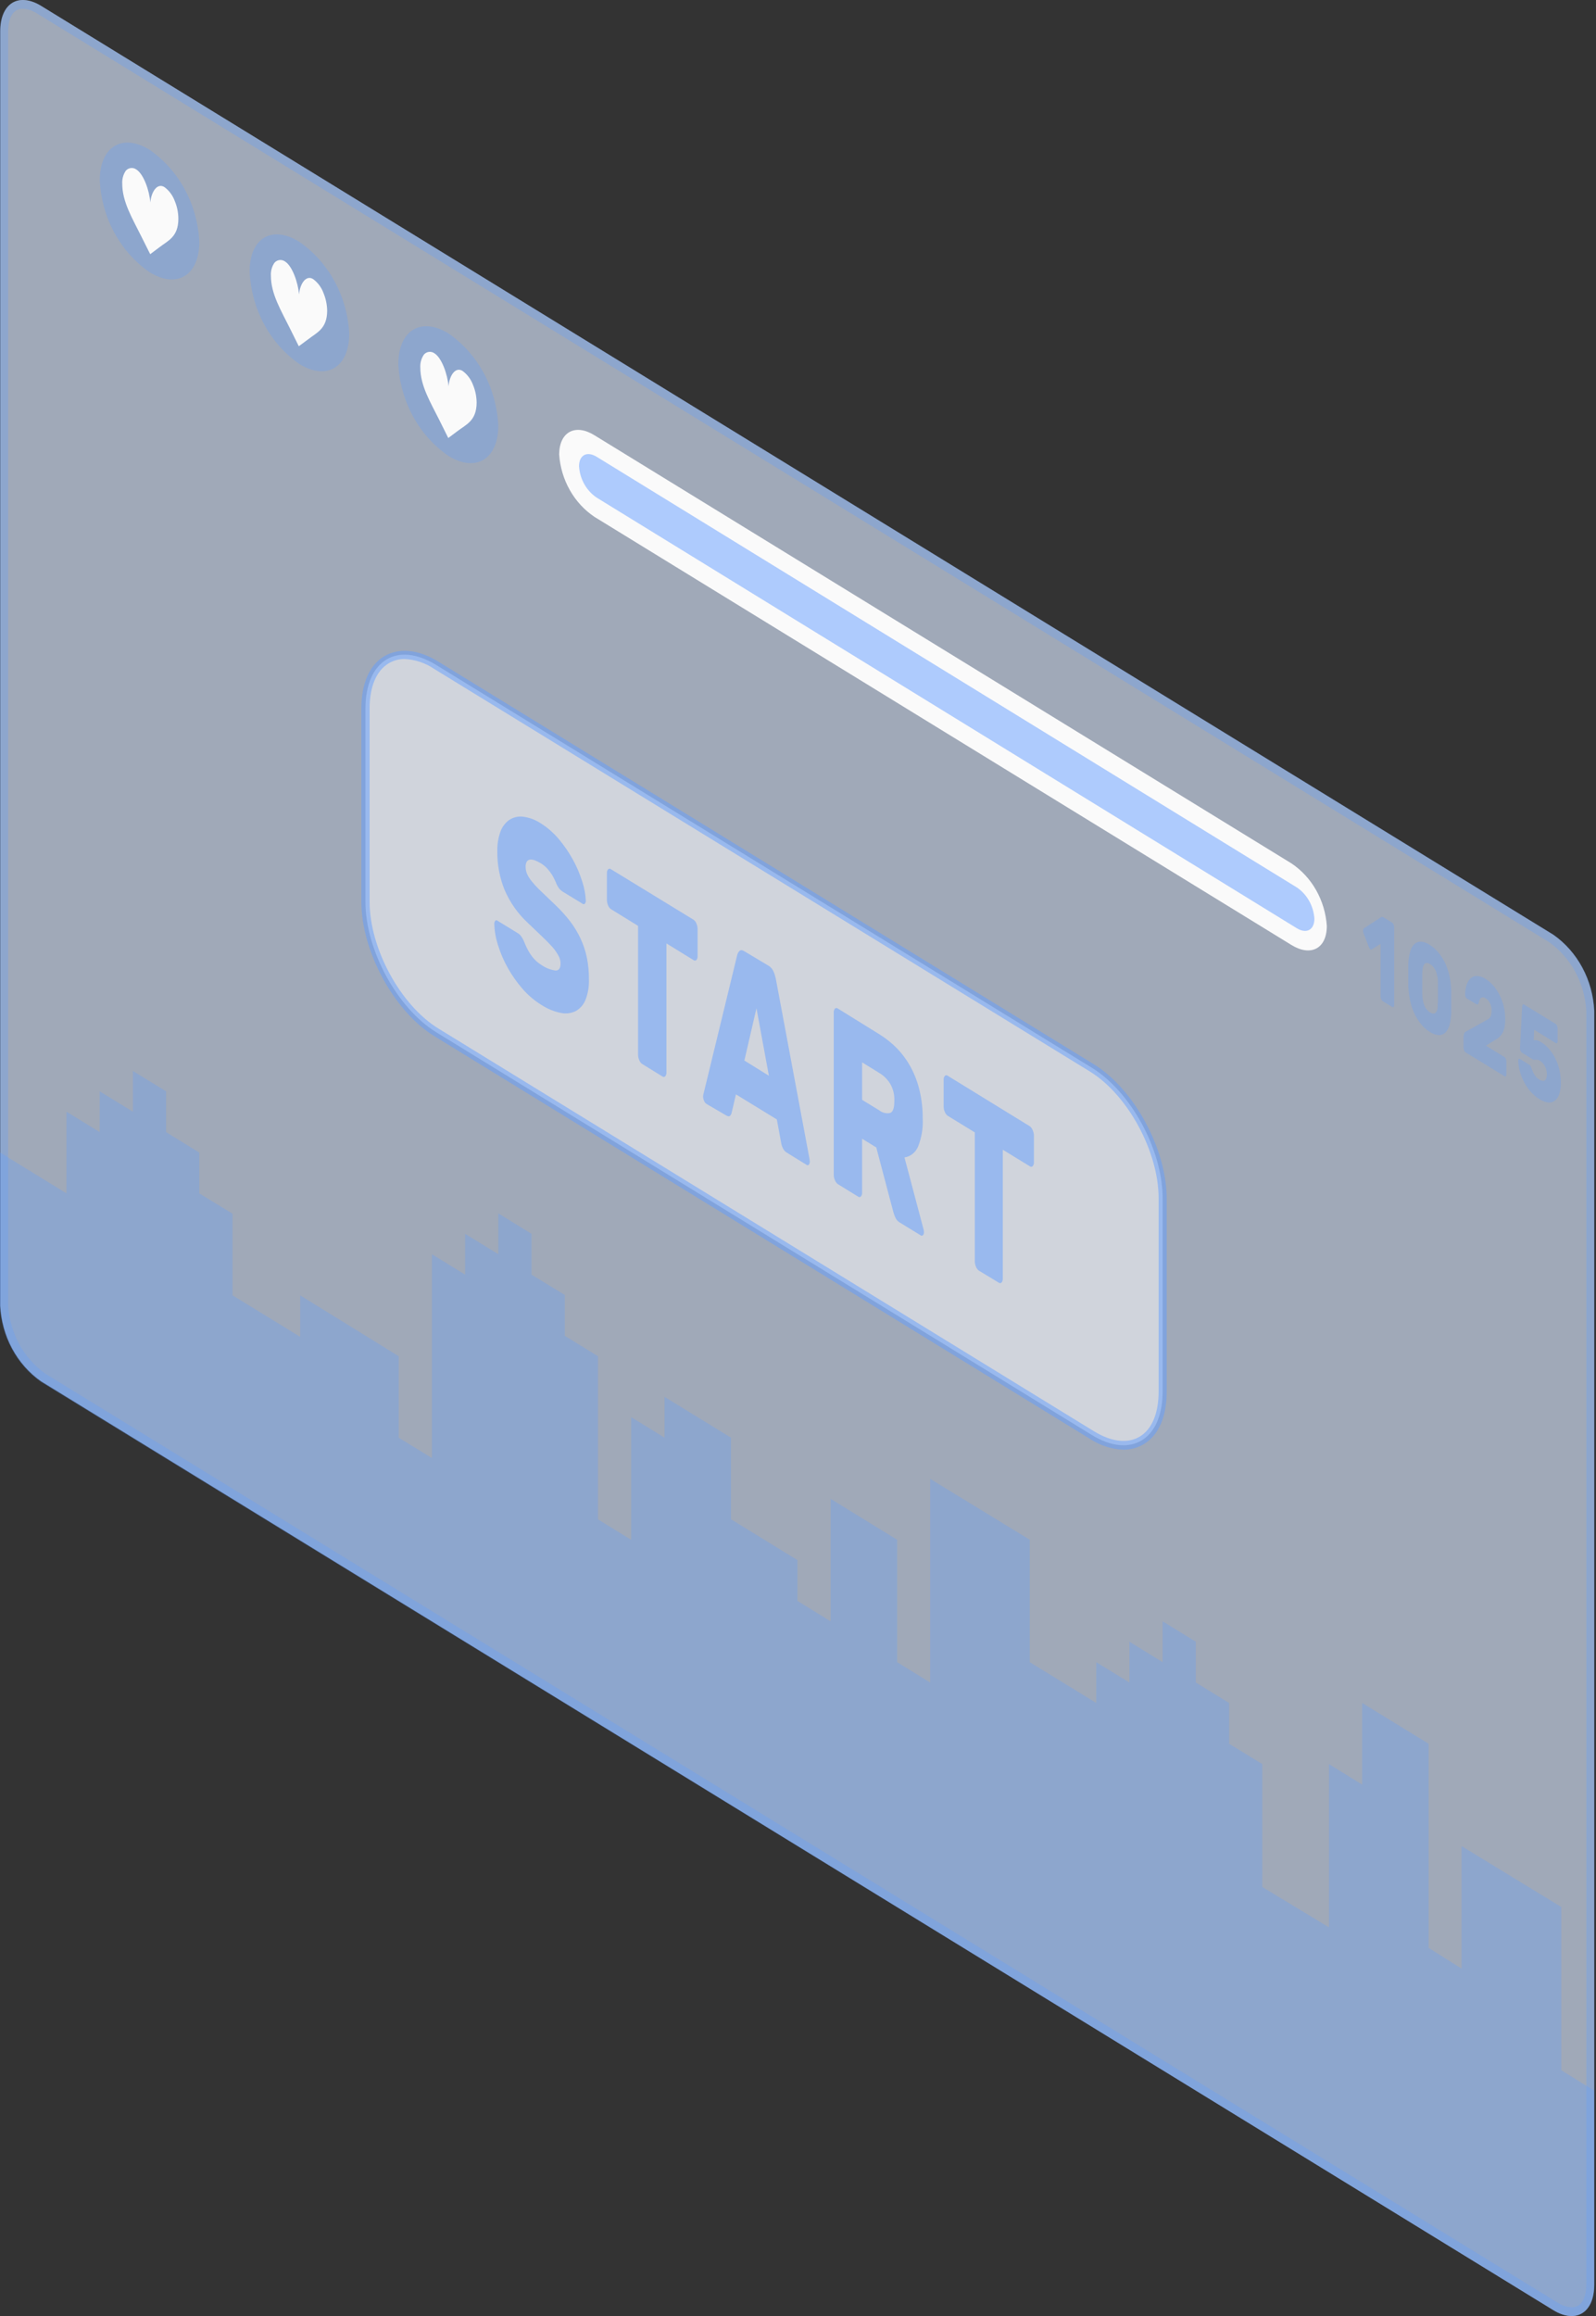 <svg width="122" height="177" viewBox="0 0 122 177" fill="none" xmlns="http://www.w3.org/2000/svg">
<rect x="0" y="0" width="122" height="177" fill="#333333" stroke="none"/>
<path opacity="0.3" d="M118.732 71.435L3.15 0.455C1.413 -0.609 0.025 0.256 0.025 2.39V99.76C0.082 100.921 0.394 102.051 0.937 103.059C1.48 104.067 2.238 104.926 3.15 105.565L118.732 176.545C120.47 177.609 121.858 176.744 121.858 174.61V77.24C121.801 76.079 121.488 74.949 120.945 73.941C120.402 72.933 119.644 72.074 118.732 71.435Z" fill="#629DFF"/>
<path opacity="0.5" d="M118.732 71.435L3.15 0.455C1.413 -0.609 0.025 0.256 0.025 2.39V99.76C0.082 100.921 0.394 102.051 0.937 103.059C1.48 104.067 2.238 104.926 3.15 105.565L118.732 176.545C120.47 177.609 121.858 176.744 121.858 174.61V77.24C121.801 76.079 121.488 74.949 120.945 73.941C120.402 72.933 119.644 72.074 118.732 71.435Z" fill="white"/>
<path opacity="0.3" d="M119.345 158.213V145.739L111.725 141.085V150.447L109.206 148.864V133.265L104.124 130.147V136.384L101.587 134.821V147.295L96.492 144.21V134.821L93.954 133.265V130.147L91.41 128.584V125.466L88.873 123.91V127.029L86.335 125.466V128.584L83.797 127.029V130.147L78.715 127.029V117.673L71.102 113.019V128.584L68.577 127.029V117.673L63.495 114.548V123.91L60.957 122.348V119.229L55.881 116.111V109.874L50.8 106.755V109.874L48.249 108.304V117.68L45.712 116.117V103.65L43.174 102.088V98.969L40.63 97.413V94.295L38.092 92.732V95.851L35.554 94.295V97.413L33.016 95.851V111.43L30.479 109.874V103.65L22.946 98.996V102.167L17.777 98.996V92.759L15.233 91.203V88.084L12.695 86.522V83.403L10.157 81.847V84.959L7.62 83.403V86.522L5.082 84.959V91.203L0 88.078V99.8C0.057 100.961 0.369 102.091 0.912 103.099C1.455 104.107 2.213 104.966 3.125 105.605L118.732 176.545C120.47 177.609 121.858 176.744 121.858 174.61V159.776L119.345 158.213Z" fill="#629DFF"/>
<g opacity="0.3">
<path d="M1.744 0.668C2.132 0.688 2.509 0.814 2.838 1.034L118.42 72.007C119.239 72.588 119.922 73.362 120.414 74.27C120.906 75.178 121.195 76.194 121.258 77.24V174.61C121.258 175.129 121.145 176.332 120.139 176.332C119.751 176.311 119.374 176.186 119.045 175.966L3.463 104.98C2.642 104.4 1.958 103.626 1.466 102.718C0.974 101.81 0.686 100.793 0.625 99.747V2.39C0.625 1.871 0.738 0.668 1.744 0.668ZM1.744 0.003C0.713 0.003 0 0.874 0 2.39V99.76C0.057 100.921 0.369 102.051 0.912 103.059C1.455 104.067 2.213 104.926 3.125 105.565L118.732 176.545C119.157 176.822 119.641 176.978 120.139 176.997C121.17 176.997 121.883 176.126 121.883 174.61V77.24C121.826 76.079 121.513 74.949 120.97 73.941C120.428 72.933 119.669 72.074 118.757 71.435L3.15 0.455C2.726 0.178 2.242 0.022 1.744 0.003Z" fill="#629DFF"/>
</g>
<path opacity="0.5" d="M33.347 50.822L83.46 81.601C86.454 83.437 88.873 87.898 88.873 91.575V106.343C88.873 110.013 86.454 111.503 83.46 109.668L33.347 78.889C30.36 77.053 27.934 72.592 27.934 68.915V54.147C27.947 50.457 30.36 48.987 33.347 50.822Z" fill="white"/>
<g opacity="0.5">
<path d="M85.879 110.791C84.966 110.757 84.078 110.468 83.303 109.954L33.191 79.181C30.122 77.293 27.622 72.692 27.622 68.915V54.147C27.622 52.245 28.247 50.822 29.366 50.158C30.485 49.493 31.96 49.612 33.504 50.563L83.616 81.335C86.691 83.224 89.185 87.825 89.185 91.602V106.37C89.185 108.271 88.56 109.694 87.448 110.359C86.969 110.647 86.428 110.797 85.879 110.791ZM30.935 50.364C30.496 50.357 30.064 50.477 29.685 50.709C28.766 51.275 28.253 52.492 28.253 54.147V68.915C28.253 72.479 30.61 76.821 33.51 78.603L83.622 109.382C84.966 110.206 86.216 110.346 87.141 109.781C88.066 109.215 88.566 107.992 88.566 106.343V91.575C88.566 88.011 86.21 83.669 83.309 81.887L33.191 51.122C32.514 50.664 31.736 50.403 30.935 50.364Z" fill="#629DFF"/>
</g>
<g opacity="0.5">
<path d="M41.33 62.917C41.845 63.241 42.311 63.647 42.711 64.121C43.12 64.606 43.483 65.134 43.792 65.697C44.085 66.225 44.324 66.784 44.505 67.366C44.662 67.835 44.755 68.325 44.78 68.822C44.784 68.867 44.779 68.912 44.765 68.954C44.751 68.997 44.729 69.036 44.699 69.068C44.676 69.09 44.646 69.103 44.614 69.103C44.583 69.103 44.553 69.09 44.53 69.068L42.992 68.13C42.894 68.065 42.806 67.984 42.73 67.891C42.654 67.776 42.586 67.656 42.524 67.532C42.524 67.479 42.467 67.392 42.417 67.273C42.355 67.129 42.281 66.992 42.199 66.86C42.094 66.695 41.977 66.54 41.849 66.395C41.696 66.227 41.521 66.084 41.33 65.969C41.193 65.888 41.051 65.816 40.905 65.757C40.789 65.708 40.666 65.686 40.542 65.69C40.492 65.692 40.442 65.706 40.397 65.73C40.351 65.754 40.312 65.788 40.28 65.83C40.203 65.954 40.168 66.101 40.18 66.249C40.18 66.437 40.219 66.623 40.292 66.794C40.391 67.007 40.517 67.204 40.667 67.379C40.886 67.642 41.12 67.891 41.367 68.124L42.442 69.154C42.85 69.538 43.229 69.956 43.574 70.404C43.889 70.814 44.159 71.26 44.38 71.734C44.594 72.195 44.756 72.682 44.861 73.184C44.971 73.73 45.023 74.287 45.018 74.846C45.038 75.388 44.946 75.928 44.749 76.428C44.597 76.797 44.33 77.098 43.992 77.28C43.631 77.45 43.229 77.494 42.842 77.406C42.332 77.298 41.843 77.095 41.398 76.808C40.858 76.475 40.367 76.058 39.942 75.571C39.513 75.078 39.134 74.539 38.811 73.962C38.504 73.414 38.255 72.832 38.067 72.226C37.897 71.708 37.802 71.165 37.785 70.617C37.781 70.572 37.786 70.526 37.799 70.483C37.812 70.439 37.833 70.399 37.861 70.365C37.884 70.342 37.914 70.33 37.945 70.33C37.976 70.33 38.006 70.342 38.029 70.365L39.567 71.309C39.666 71.364 39.754 71.441 39.823 71.535C39.896 71.632 39.958 71.737 40.011 71.847L40.155 72.186C40.227 72.361 40.311 72.529 40.405 72.692C40.518 72.895 40.652 73.085 40.805 73.257C40.978 73.454 41.178 73.622 41.398 73.755C41.712 73.972 42.066 74.113 42.436 74.168C42.711 74.194 42.849 74.015 42.849 73.629C42.847 73.428 42.795 73.231 42.699 73.057C42.571 72.817 42.418 72.594 42.242 72.392C42.036 72.16 41.78 71.894 41.461 71.595C41.142 71.295 40.773 70.93 40.342 70.524C39.59 69.831 38.986 68.974 38.573 68.011C38.19 67.071 38.001 66.056 38.017 65.032C38.007 64.542 38.083 64.055 38.242 63.596C38.369 63.225 38.6 62.904 38.904 62.678C39.217 62.467 39.586 62.373 39.955 62.412C40.443 62.469 40.913 62.642 41.33 62.917Z" fill="#629DFF"/>
<path d="M53.006 70.285C53.107 70.353 53.185 70.453 53.231 70.57C53.291 70.703 53.323 70.849 53.325 70.996V73.064C53.33 73.119 53.324 73.175 53.308 73.227C53.291 73.28 53.265 73.328 53.231 73.37C53.2 73.399 53.16 73.415 53.118 73.415C53.077 73.415 53.037 73.399 53.006 73.37L50.943 72.1V81.947C50.948 82.003 50.942 82.06 50.926 82.114C50.91 82.167 50.884 82.217 50.849 82.26C50.818 82.288 50.778 82.303 50.737 82.303C50.696 82.303 50.656 82.288 50.624 82.26L49.093 81.316C48.992 81.247 48.914 81.147 48.868 81.03C48.808 80.897 48.776 80.751 48.774 80.604V70.757L46.712 69.487C46.611 69.418 46.532 69.318 46.486 69.201C46.427 69.068 46.395 68.923 46.393 68.775V66.741C46.388 66.686 46.394 66.63 46.41 66.577C46.426 66.525 46.452 66.476 46.486 66.435C46.517 66.405 46.557 66.389 46.599 66.389C46.641 66.389 46.681 66.405 46.712 66.435L53.006 70.285Z" fill="#629DFF"/>
<path d="M58.775 73.822C58.933 73.924 59.057 74.075 59.132 74.254C59.206 74.422 59.262 74.598 59.3 74.779L61.857 88.45C61.881 88.552 61.896 88.657 61.901 88.763C61.904 88.808 61.9 88.854 61.887 88.897C61.874 88.94 61.853 88.981 61.826 89.015C61.801 89.039 61.769 89.052 61.735 89.052C61.702 89.052 61.67 89.039 61.645 89.015L60.169 88.104C60.024 88.025 59.907 87.897 59.838 87.739C59.776 87.616 59.734 87.484 59.713 87.346L59.382 85.551L56.256 83.636L55.931 85.026C55.914 85.119 55.87 85.205 55.806 85.272C55.744 85.338 55.631 85.325 55.475 85.225L54.006 84.368C53.922 84.31 53.857 84.226 53.819 84.128C53.77 84.022 53.745 83.907 53.744 83.789C53.749 83.701 53.766 83.613 53.794 83.53L56.35 73.004C56.377 72.883 56.436 72.772 56.519 72.685C56.6 72.592 56.719 72.599 56.875 72.685L58.775 73.822ZM56.9 81.05L58.775 82.213L57.825 77.053L56.9 81.05Z" fill="#629DFF"/>
<path d="M67.226 79.048C67.729 79.358 68.193 79.733 68.608 80.165C69.014 80.593 69.363 81.079 69.645 81.608C69.94 82.165 70.161 82.762 70.302 83.383C70.461 84.069 70.538 84.772 70.533 85.478C70.57 86.221 70.446 86.962 70.171 87.645C70.076 87.862 69.932 88.049 69.752 88.191C69.572 88.333 69.361 88.424 69.139 88.457L70.589 93.922C70.612 93.998 70.625 94.076 70.627 94.155C70.631 94.199 70.627 94.244 70.614 94.287C70.601 94.329 70.58 94.368 70.552 94.401C70.526 94.425 70.492 94.438 70.458 94.438C70.424 94.438 70.39 94.425 70.364 94.401L68.77 93.424C68.624 93.339 68.508 93.206 68.439 93.045C68.375 92.903 68.323 92.757 68.283 92.606L66.983 87.692L65.901 87.027V91.136C65.906 91.191 65.9 91.247 65.884 91.3C65.868 91.352 65.842 91.401 65.808 91.442C65.776 91.472 65.737 91.488 65.695 91.488C65.653 91.488 65.613 91.472 65.582 91.442L64.051 90.498C63.951 90.426 63.873 90.324 63.826 90.206C63.766 90.075 63.733 89.932 63.732 89.787V77.386C63.728 77.331 63.734 77.275 63.75 77.223C63.766 77.17 63.792 77.122 63.826 77.08C63.858 77.052 63.897 77.036 63.938 77.036C63.98 77.036 64.019 77.052 64.051 77.08L67.226 79.048ZM65.901 84.055L67.226 84.866C67.342 84.956 67.474 85.019 67.614 85.052C67.754 85.086 67.898 85.088 68.039 85.059C68.258 84.986 68.364 84.68 68.364 84.141C68.387 83.673 68.274 83.209 68.039 82.812C67.831 82.48 67.552 82.204 67.226 82.007L65.901 81.189V84.055Z" fill="#629DFF"/>
<path d="M78.715 86.07C78.813 86.143 78.889 86.245 78.934 86.362C78.996 86.492 79.031 86.635 79.034 86.781V88.823C79.038 88.878 79.031 88.934 79.013 88.986C78.996 89.039 78.969 89.087 78.934 89.128C78.903 89.156 78.865 89.171 78.825 89.171C78.784 89.171 78.746 89.156 78.715 89.128L76.653 87.865V97.712C76.657 97.767 76.651 97.823 76.635 97.876C76.619 97.928 76.593 97.977 76.559 98.018C76.528 98.048 76.488 98.064 76.446 98.064C76.405 98.064 76.365 98.048 76.334 98.018L74.827 97.107C74.73 97.034 74.654 96.933 74.609 96.815C74.548 96.684 74.516 96.541 74.515 96.396V86.542L72.452 85.278C72.352 85.206 72.274 85.105 72.227 84.986C72.166 84.856 72.134 84.712 72.133 84.567V82.532C72.128 82.476 72.134 82.42 72.15 82.366C72.166 82.312 72.192 82.263 72.227 82.22C72.258 82.192 72.298 82.176 72.34 82.176C72.381 82.176 72.421 82.192 72.452 82.22L78.715 86.07Z" fill="#629DFF"/>
</g>
<path opacity="0.3" d="M11.432 11.446C12.541 12.216 13.463 13.254 14.124 14.473C14.785 15.693 15.167 17.062 15.239 18.468C15.239 21.047 13.533 22.098 11.432 20.802C10.323 20.034 9.4 18.999 8.739 17.78C8.077 16.561 7.696 15.192 7.626 13.787C7.626 11.227 9.326 10.156 11.432 11.446Z" fill="#629DFF"/>
<path d="M13.633 16.719C13.632 16.261 13.543 15.808 13.37 15.389C13.214 14.947 12.935 14.567 12.57 14.299C12.02 13.953 11.564 14.651 11.489 15.476C11.426 14.565 10.976 13.301 10.426 12.956C10.304 12.866 10.156 12.825 10.008 12.841C9.86 12.857 9.723 12.928 9.62 13.042C9.421 13.33 9.324 13.683 9.345 14.039C9.345 15.436 10.126 16.699 10.782 18.029L11.482 19.425L12.183 18.9C12.839 18.388 13.633 18.115 13.633 16.719Z" fill="#FAFAFA"/>
<path opacity="0.3" d="M22.859 18.468C23.973 19.233 24.901 20.267 25.568 21.486C26.235 22.705 26.622 24.074 26.697 25.483C26.697 28.069 24.99 29.113 22.89 27.823C21.781 27.053 20.859 26.017 20.197 24.797C19.536 23.576 19.154 22.208 19.083 20.802C19.052 18.222 20.752 17.171 22.859 18.468Z" fill="#629DFF"/>
<path d="M25.009 23.754C25.003 23.296 24.911 22.844 24.74 22.424C24.583 21.98 24.301 21.597 23.934 21.327C23.39 20.988 22.928 21.686 22.859 22.51C22.79 21.599 22.34 20.329 21.796 19.99C21.674 19.899 21.524 19.857 21.375 19.873C21.226 19.889 21.087 19.961 20.984 20.077C20.784 20.364 20.686 20.718 20.709 21.074C20.709 22.471 21.49 23.734 22.146 25.064L22.84 26.46L23.571 25.921C24.197 25.423 25.003 25.143 25.009 23.754Z" fill="#FAFAFA"/>
<path opacity="0.3" d="M34.285 25.483C35.394 26.253 36.316 27.29 36.977 28.509C37.639 29.729 38.02 31.098 38.092 32.504C38.092 35.091 36.385 36.135 34.285 34.845C33.173 34.082 32.247 33.051 31.58 31.835C30.913 30.62 30.525 29.255 30.447 27.85C30.447 25.237 32.179 24.193 34.285 25.483Z" fill="#629DFF"/>
<path d="M36.435 30.769C36.43 30.311 36.339 29.858 36.167 29.439C36.007 28.998 35.726 28.618 35.36 28.348C34.81 28.003 34.354 28.701 34.285 29.525C34.216 28.614 33.766 27.351 33.216 27.005C33.094 26.916 32.946 26.875 32.798 26.891C32.65 26.907 32.513 26.978 32.41 27.092C32.209 27.379 32.109 27.732 32.129 28.089C32.129 29.485 32.91 30.749 33.572 32.079L34.266 33.475L34.967 32.95C35.635 32.438 36.429 32.165 36.435 30.769Z" fill="#FAFAFA"/>
<path d="M45.449 33.269L98.718 65.983C99.49 66.498 100.137 67.199 100.607 68.029C101.077 68.86 101.357 69.796 101.424 70.763C101.424 72.486 100.211 73.137 98.718 72.219L45.449 39.506C44.677 38.991 44.029 38.289 43.559 37.459C43.089 36.628 42.809 35.692 42.742 34.725C42.761 33.003 43.974 32.351 45.449 33.269Z" fill="#FAFAFA"/>
<path opacity="0.5" d="M44.261 35.636C44.294 36.12 44.433 36.588 44.668 37.004C44.903 37.42 45.226 37.771 45.611 38.03L99.124 70.936C99.868 71.395 100.474 71.069 100.474 70.205C100.44 69.722 100.3 69.255 100.066 68.84C99.831 68.426 99.509 68.076 99.124 67.818L45.611 34.911C44.868 34.452 44.261 34.778 44.261 35.636Z" fill="#629DFF"/>
<g opacity="0.3">
<path d="M104.206 71.262C104.191 71.196 104.191 71.128 104.206 71.063C104.204 71.037 104.21 71.013 104.221 70.99C104.232 70.968 104.248 70.949 104.268 70.936L105.474 70.158L105.587 70.092C105.61 70.079 105.636 70.073 105.662 70.073C105.688 70.073 105.714 70.079 105.737 70.092L106.418 70.511C106.468 70.543 106.505 70.592 106.525 70.65C106.555 70.714 106.572 70.785 106.575 70.856V76.807C106.577 76.834 106.573 76.861 106.565 76.886C106.556 76.912 106.542 76.935 106.525 76.954C106.525 76.987 106.462 76.987 106.418 76.954L105.681 76.502C105.633 76.467 105.596 76.418 105.574 76.362C105.548 76.299 105.533 76.231 105.531 76.162V72.133L104.862 72.552C104.833 72.579 104.795 72.579 104.749 72.552C104.703 72.512 104.668 72.459 104.649 72.399L104.206 71.262Z" fill="#629DFF"/>
<path d="M109.294 72.213C109.572 72.385 109.817 72.611 110.019 72.878C110.223 73.135 110.394 73.422 110.525 73.729C110.658 74.045 110.758 74.374 110.825 74.713C110.887 75.051 110.925 75.393 110.938 75.737C110.938 76.003 110.938 76.282 110.938 76.575C110.938 76.867 110.938 77.127 110.938 77.379C110.929 77.675 110.891 77.969 110.825 78.257C110.775 78.486 110.671 78.699 110.525 78.875C110.391 79.02 110.21 79.104 110.019 79.108C109.761 79.097 109.51 79.013 109.294 78.862C109.017 78.688 108.771 78.463 108.569 78.197C108.368 77.938 108.2 77.651 108.069 77.346C107.93 77.033 107.83 76.702 107.769 76.362C107.702 76.025 107.662 75.682 107.65 75.338C107.65 75.085 107.65 74.813 107.65 74.52C107.65 74.228 107.65 73.955 107.65 73.696C107.658 73.399 107.698 73.105 107.769 72.818C107.815 72.587 107.919 72.374 108.069 72.2C108.2 72.056 108.38 71.972 108.569 71.967C108.828 71.973 109.079 72.059 109.294 72.213ZM109.919 76.674C109.919 76.156 109.919 75.644 109.919 75.125C109.919 74.966 109.919 74.813 109.881 74.673C109.858 74.537 109.825 74.404 109.781 74.274C109.737 74.154 109.676 74.042 109.6 73.942C109.521 73.838 109.426 73.751 109.319 73.682C109.236 73.622 109.137 73.592 109.037 73.596C109.001 73.6 108.966 73.612 108.935 73.631C108.904 73.651 108.877 73.677 108.856 73.709C108.807 73.793 108.774 73.885 108.756 73.982C108.736 74.114 108.724 74.247 108.719 74.38C108.719 74.879 108.719 75.398 108.719 75.93C108.721 76.079 108.734 76.228 108.756 76.375C108.772 76.513 108.805 76.647 108.856 76.774C108.899 76.897 108.96 77.011 109.037 77.113C109.116 77.217 109.211 77.304 109.319 77.373C109.401 77.433 109.5 77.463 109.6 77.459C109.636 77.456 109.671 77.444 109.703 77.424C109.734 77.405 109.761 77.378 109.781 77.346C109.835 77.265 109.872 77.172 109.888 77.073C109.9 76.941 109.902 76.807 109.894 76.674H109.919Z" fill="#629DFF"/>
<path d="M115.063 77.918C115.064 78.083 115.051 78.247 115.026 78.41C115.007 78.552 114.969 78.691 114.913 78.822C114.859 78.946 114.787 79.061 114.701 79.161C114.606 79.265 114.496 79.353 114.376 79.421L113.588 79.913L115.001 80.784C115.048 80.818 115.085 80.867 115.107 80.923C115.136 80.985 115.151 81.053 115.151 81.123V82.1C115.154 82.126 115.151 82.153 115.144 82.178C115.136 82.204 115.123 82.227 115.107 82.246C115.1 82.254 115.092 82.26 115.082 82.264C115.073 82.268 115.064 82.27 115.054 82.27C115.044 82.27 115.034 82.268 115.025 82.264C115.016 82.26 115.008 82.254 115.001 82.246L112.031 80.425C111.982 80.392 111.945 80.343 111.925 80.285C111.894 80.224 111.877 80.155 111.875 80.085V79.288C111.875 79.195 111.888 79.103 111.913 79.015C111.922 78.98 111.937 78.947 111.959 78.918C111.98 78.889 112.007 78.866 112.038 78.849L113.719 77.911C113.834 77.854 113.924 77.752 113.969 77.625C114.002 77.511 114.018 77.392 114.019 77.273C114.019 77.226 114.019 77.166 114.019 77.08C114.006 76.99 113.985 76.901 113.957 76.814C113.917 76.714 113.869 76.618 113.813 76.528C113.744 76.43 113.657 76.349 113.557 76.289C113.521 76.26 113.481 76.24 113.438 76.228C113.395 76.217 113.35 76.215 113.307 76.222C113.245 76.235 113.19 76.27 113.15 76.322C113.115 76.377 113.09 76.437 113.075 76.502C113.075 76.568 113.044 76.615 113.038 76.648C113.032 76.681 112.988 76.761 112.95 76.768C112.901 76.766 112.854 76.75 112.813 76.721L112.119 76.302C112.081 76.271 112.051 76.23 112.031 76.182C112.007 76.133 111.994 76.078 111.994 76.023C111.997 75.782 112.031 75.543 112.094 75.311C112.151 75.116 112.252 74.938 112.388 74.793C112.519 74.663 112.69 74.59 112.869 74.587C113.114 74.591 113.352 74.669 113.557 74.813C113.804 74.968 114.026 75.166 114.213 75.398C114.399 75.632 114.558 75.889 114.688 76.162C114.812 76.442 114.908 76.734 114.976 77.034C115.035 77.324 115.064 77.621 115.063 77.918Z" fill="#629DFF"/>
<path d="M117.057 81.601L117.145 81.834C117.177 81.918 117.217 81.998 117.263 82.073C117.308 82.158 117.362 82.237 117.426 82.306C117.489 82.385 117.566 82.45 117.651 82.499C117.718 82.548 117.795 82.578 117.876 82.585C117.937 82.609 118.003 82.609 118.063 82.585C118.124 82.548 118.171 82.489 118.195 82.419C118.234 82.318 118.251 82.209 118.245 82.1C118.245 81.888 118.193 81.68 118.095 81.495C118.002 81.309 117.861 81.154 117.688 81.05C117.643 81.018 117.592 80.998 117.538 80.99H117.407H117.301C117.273 81 117.242 81 117.213 80.99L116.338 80.451C116.29 80.413 116.251 80.363 116.226 80.305C116.195 80.244 116.182 80.174 116.188 80.105L116.357 76.92C116.355 76.868 116.371 76.816 116.401 76.774C116.408 76.767 116.416 76.761 116.425 76.757C116.434 76.753 116.444 76.751 116.454 76.751C116.464 76.751 116.474 76.753 116.483 76.757C116.492 76.761 116.5 76.767 116.507 76.774L118.914 78.25C118.961 78.284 118.998 78.333 119.02 78.39C119.049 78.452 119.064 78.52 119.064 78.589V79.567C119.066 79.593 119.064 79.62 119.057 79.645C119.049 79.67 119.036 79.693 119.02 79.713C119.013 79.721 119.005 79.726 118.995 79.73C118.986 79.734 118.977 79.737 118.967 79.737C118.957 79.737 118.947 79.734 118.938 79.73C118.929 79.726 118.921 79.721 118.914 79.713L117.276 78.702L117.238 79.5C117.315 79.483 117.393 79.483 117.47 79.5C117.574 79.52 117.674 79.56 117.763 79.62C117.996 79.757 118.207 79.932 118.388 80.139C118.579 80.355 118.742 80.597 118.876 80.857C119.016 81.134 119.124 81.429 119.195 81.734C119.273 82.063 119.313 82.4 119.314 82.738C119.323 83.044 119.278 83.348 119.182 83.636C119.121 83.839 118.998 84.015 118.832 84.135C118.68 84.243 118.494 84.286 118.313 84.254C118.092 84.218 117.879 84.134 117.688 84.008C117.434 83.852 117.203 83.657 117.001 83.43C116.803 83.203 116.633 82.951 116.495 82.679C116.36 82.42 116.253 82.145 116.176 81.861C116.102 81.6 116.062 81.329 116.057 81.056C116.054 81.012 116.065 80.967 116.088 80.93C116.102 80.92 116.118 80.914 116.135 80.914C116.152 80.914 116.168 80.92 116.182 80.93L116.895 81.369C116.951 81.405 116.998 81.455 117.032 81.515C117.041 81.543 117.05 81.572 117.057 81.601Z" fill="#629DFF"/>
</g>
</svg>
